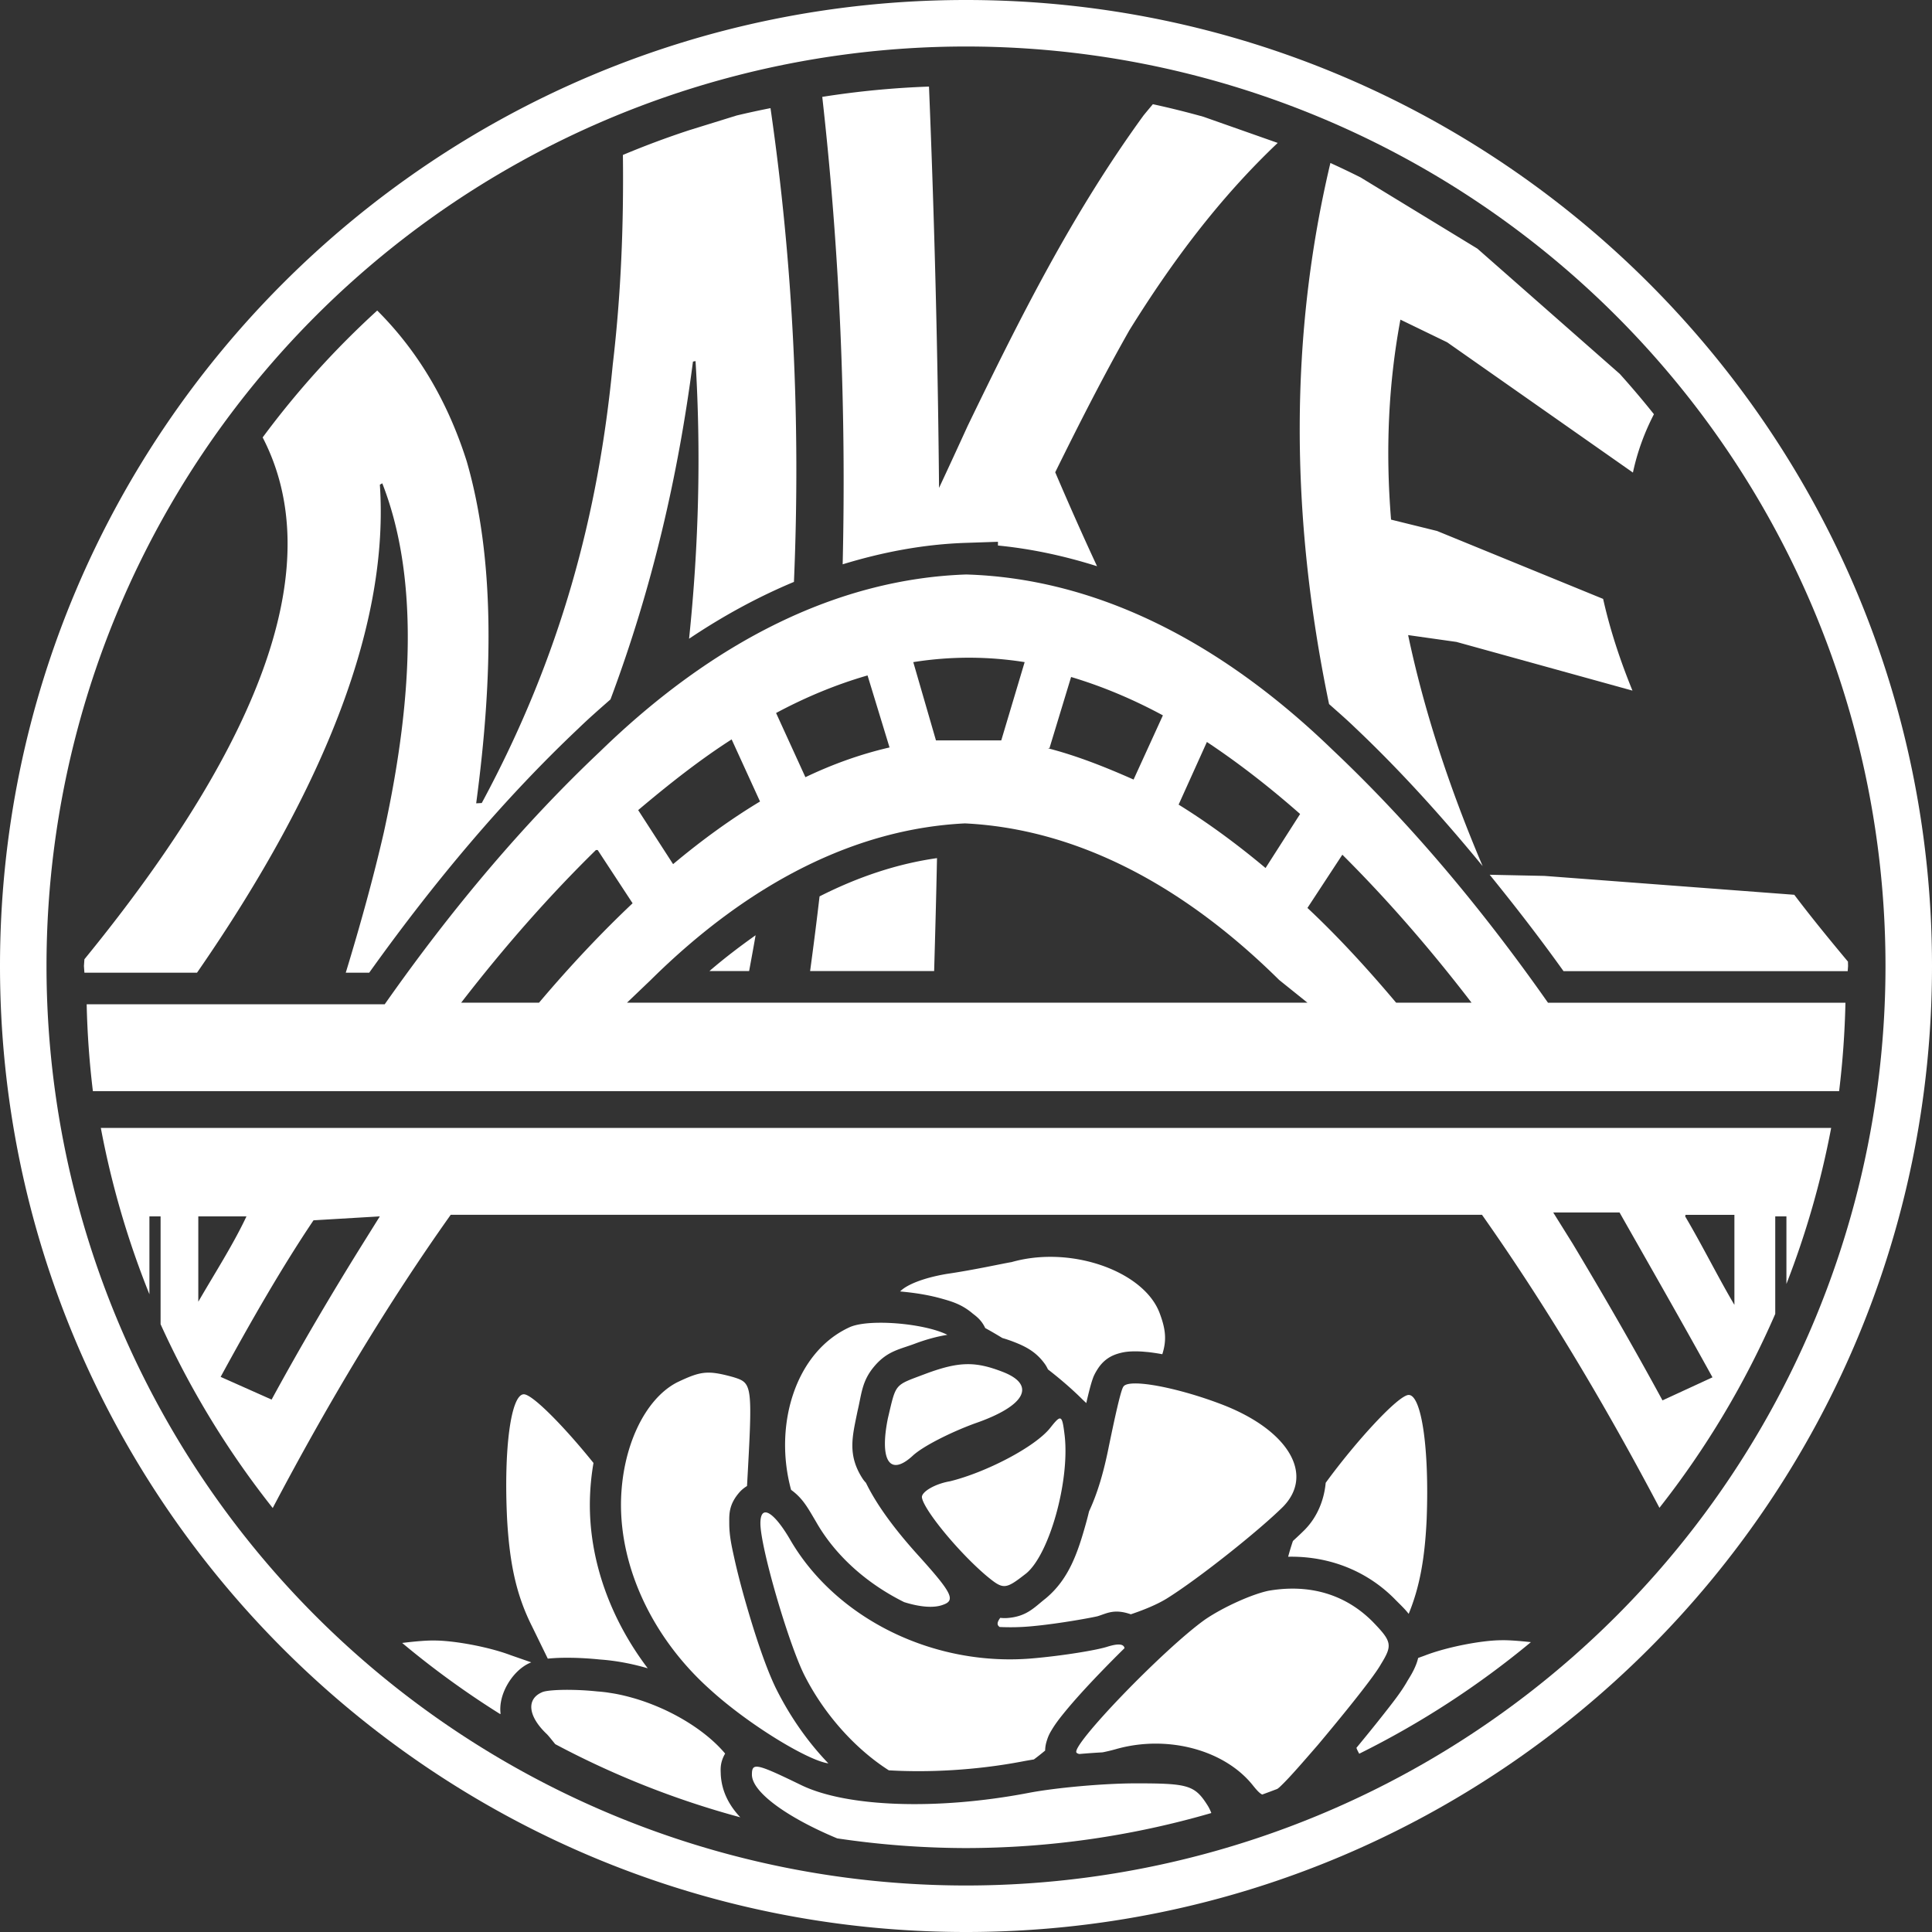 <?xml version="1.0" encoding="UTF-8" standalone="no"?>
<svg
   version="1.1"
   id="MilwaukeeFlag"
   width="910.453"
   height="910.453"
   xml:space="preserve"
   xmlns="http://www.w3.org/2000/svg"
   xmlns:svg="http://www.w3.org/2000/svg"><rect width="100%" height="100%" fill="#333333" stroke="none"/><defs
   id="defs5" />




<path
   id="path23"
   style="font-weight:bold;font-size:133.301px;line-height:1.1;font-family:'Manifold DSA';-inkscape-font-specification:'Manifold DSA Bold';letter-spacing:-11.472px;word-spacing:0px;fill:#ffffff;fill-opacity:1;stroke-width:10;stroke-miterlimit:4.2;paint-order:stroke fill markers"
   d="m 437.785,40.802 a 415.671,415.672 0 0 0 -50.292,4.85 c 8.167,72.758 11.348,146.189 9.613,220.281 19.044,-5.825 38.321,-9.439 57.781,-10.1 l 15.398,-0.518 0.002,1.762 c 15.704,1.531 31.28,4.884 46.693,9.75 -6.848,-14.695 -13.369,-29.444 -19.707,-44.268 11.184,-22.697 22.538,-45.038 34.953,-66.938 20.21,-32.55 42.521,-62.325 69.894,-88.273 L 567.128,55.027 a 415.671,415.672 0 0 0 -23.837,-5.92 c -1.469,1.746 -2.939,3.491 -4.379,5.262 -33.83,46.535 -58.32,95.605 -82.878,146.293 -4.479,9.805 -8.967,19.559 -13.512,29.266 -0.569,-63.291 -2.167,-126.328 -4.736,-189.125 z m -74.688,10.156 a 415.671,415.672 0 0 0 -15.936,3.467 l -22.259,6.896 a 415.671,415.672 0 0 0 -31.359,11.697 c 0.4,33.236 -0.917,66.116 -4.797,98.924 -6.74,70.144 -24.385,137.271 -61.72,206.486 l -2.624,0.139 c 8.102,-60.618 8.716,-115.56 -4.457,-161.166 -8.847,-27.889 -22.749,-51.695 -42.177,-71.064 A 415.671,415.672 0 0 0 123.778,206.136 c 30.221,58.412 2.088,140.437 -83.995,245.912 a 415.671,415.672 0 0 0 -0.228,3.18 415.671,415.672 0 0 0 0.224,3.145 H 92.854 C 154.593,369.116 183.349,292.449 179.009,228.415 l 1.141,-0.66 c 16.35,41.746 15.467,97.471 0.702,164.627 -4.876,21.181 -10.973,43.26 -17.907,65.99 h 11.05 c 31.343,-43.859 64.178,-82.589 98.513,-115.012 4.999,-4.86 10.097,-9.291 15.183,-13.766 19.894,-53.21 31.939,-105.905 38.868,-159.199 l 1.213,-0.232 c 2.595,42.838 1.572,86.451 -3.044,130.834 16.17,-10.844 32.663,-19.784 49.417,-26.775 3.228,-75.431 -0.42,-149.858 -11.048,-223.264 z m 263.852,25.846 c -19.095,80.44 -19.236,165.452 -0.632,254.984 3.991,3.565 8.007,7.012 11.943,10.818 20.71,19.555 40.811,41.657 60.433,65.545 -16.027,-37.665 -27.762,-73.961 -35.115,-108.863 l 22.764,3.217 82.956,22.949 c -6.126,-14.993 -10.734,-29.4 -13.824,-43.221 l -78.255,-32.006 -21.682,-5.352 c -2.69,-32.739 -1.221,-64.154 4.407,-94.244 l 22.021,10.674 87.55,61.396 c 2.057,-9.656 5.403,-18.805 9.897,-27.502 A 415.671,415.672 0 0 0 763.322,176.198 L 696.232,117.175 641.184,83.609 a 415.671,415.672 0 0 0 -14.236,-6.805 z M 441.562,404.392 c -18.511,2.612 -36.996,8.726 -55.348,18.029 -1.353,11.715 -2.855,23.45 -4.45,35.197 h 58.45 c 0.505,-17.756 0.997,-35.509 1.347,-53.227 z m 260.453,7.836 c 11.769,14.51 23.409,29.496 34.783,45.416 h 133.926 a 415.671,415.672 0 0 0 0.174,-2.416 415.671,415.672 0 0 0 -0.051,-2.066 c -8.95,-10.703 -17.56,-21.274 -25.289,-31.496 l -117.731,-8.895 z m -345.942,28.51 c -7.289,5.171 -14.556,10.68 -21.77,16.881 h 18.715 c 1.048,-5.631 2.082,-11.26 3.055,-16.881 z" /><path
   id="path635"
   clip-path="none"
   style="color:#000000;display:inline;fill:#ffffff;fill-opacity:1;stroke-width:2;-inkscape-stroke:none;paint-order:markers stroke fill"
   d="m 495.652,592.288 c -6.389,-0.059 -12.821,0.722 -18.948,2.475 -3.926,0.621 -17.684,3.696 -30.453,5.549 -11.444,1.933 -19.126,5.226 -22.064,8.273 1.024,0.108 2.03,0.206 3.073,0.318 5.671,0.614 11.25,1.596 16.422,3.049 5.1,1.432 9.68,2.771 14.817,7.152 1.764,1.349 4.118,3.136 5.781,6.738 2.635,1.439 5.346,3.036 8.074,4.695 1.766,0.513 3.53,1.108 5.294,1.789 5.455,2.108 10.508,4.575 14.702,10.395 0.566,0.785 1.057,1.662 1.488,2.598 5.915,4.593 11.486,9.402 16.281,14.189 0.633,0.602 1.207,1.135 1.798,1.687 0.125,-0.542 0.262,-1.198 0.384,-1.717 0.634,-2.694 1.221,-5.049 1.825,-7.137 0.302,-1.044 0.602,-2.012 1.004,-3.102 0.327,-0.887 0.905,-2.151 2.041,-3.934 2.465,-3.927 5.452,-5.789 7.942,-6.795 0.83,-0.335 1.605,-0.576 2.287,-0.766 1.414,-0.393 2.673,-0.616 3.855,-0.744 1.182,-0.128 2.288,-0.16 3.399,-0.17 v -0.002 c 1.077,-0.01 2.157,0.021 3.245,0.082 0.674,0.037 1.361,0.106 2.043,0.168 0.382,0.035 0.759,0.058 1.145,0.1 0.975,0.106 1.971,0.239 2.975,0.387 0.098,0.015 0.192,0.026 0.291,0.041 1.101,0.165 2.231,0.355 3.381,0.563 2.161,-6.734 1.539,-11.933 -1.258,-19.359 -5.753,-15.416 -28.006,-26.314 -50.822,-26.523 z m -81.02,31.055 c -5.905,0.026 -11.107,0.68 -14.234,2.1 -25.764,11.756 -35.885,46.436 -27.592,76.656 5.587,4.004 8,8.724 11.658,14.869 l 0.072,0.127 0.072,0.127 c 9.028,15.847 23.8,28.998 41.469,37.777 7.395,2.316 14.016,2.938 18.379,1.232 6.005,-2.064 4.002,-5.776 -11.215,-22.691 -11.794,-12.966 -20.179,-24.509 -25.167,-34.772 -0.629,-0.659 -1.185,-1.349 -1.646,-2.066 -7.18,-11.18 -4.697,-19.963 -2.375,-31.437 l 0.051,-0.252 0.059,-0.246 c 1.95,-8.229 1.999,-14.131 8.119,-21.189 6.12,-7.058 11.783,-7.681 19.085,-10.453 l 0.057,-0.023 0.059,-0.023 c 5.202,-1.923 10.166,-3.261 14.969,-4.041 -6.923,-3.522 -20.612,-5.743 -31.819,-5.693 z m 40.886,19.525 c -5.456,0.103 -11.261,1.547 -19.075,4.436 -15.218,5.777 -14.015,4.129 -18.022,21.045 -4.008,19.804 0.799,27.646 11.619,17.74 4.801,-4.537 18.023,-11.138 29.24,-15.26 24.027,-8.257 29.237,-18.157 13.212,-24.35 -6.411,-2.477 -11.517,-3.714 -16.973,-3.611 z m -122.469,4.004 c -4.092,0.175 -7.829,1.628 -13.963,4.561 -15.218,7.834 -26.037,30.528 -26.44,56.525 -0.397,31.359 15.225,64.366 42.056,88.299 18.219,16.6 46.24,33.509 55.664,34.729 -9.706,-10.072 -18.134,-22.157 -24.658,-35.25 l -0.037,-0.074 -0.037,-0.074 c -4.789,-9.876 -9.701,-24.748 -14.002,-39.637 -2.15,-7.444 -4.059,-14.742 -5.479,-21.137 -1.42,-6.394 -2.49,-11.18 -2.49,-16.953 0,-3.987 -0.377,-8.788 4.908,-14.736 0.935,-1.052 2.134,-2.016 3.461,-2.84 2.684,-48.218 2.569,-48.485 -6.512,-51.332 -4.506,-1.236 -7.773,-1.951 -10.687,-2.078 -0.607,-0.026 -1.199,-0.027 -1.784,-0.002 z m 201.73,5.076 c -2.885,0.026 -4.811,0.517 -5.411,1.549 -1.204,1.648 -4.002,14.443 -6.813,28.055 -2.428,12.18 -5.273,21.913 -9.336,30.682 -0.45,1.874 -0.928,3.735 -1.441,5.574 -3.888,13.93 -8.048,26.262 -18.81,35.295 l -0.187,0.156 -0.195,0.156 c -5.154,4.039 -8.806,8.499 -18.151,9.086 -1.037,0.065 -2.063,0.019 -3.067,-0.092 -1.631,2.207 -1.595,3.408 -0.279,4.309 5.058,0.233 10.158,0.125 15.261,-0.365 h 0.029 l 0.037,-0.008 c 12.869,-1.171 29.551,-4.29 31.028,-4.758 l 0.029,-0.008 0.031,-0.015 c 4.179,-1.303 7.664,-3.524 15.398,-0.826 6.67,-2.24 12.593,-4.762 16.886,-7.395 15.224,-9.49 43.662,-32.182 54.878,-43.32 14.82,-15.267 2.4,-35.896 -28.035,-47.859 -15.926,-6.193 -33.199,-10.293 -41.853,-10.215 z m -287.924,5.107 c -6.005,0.015 -9.553,25.191 -7.877,59.025 1.245,21.45 4.485,35.886 11.726,50.311 l 7.439,15.238 c 2.034,-0.205 4.166,-0.334 6.516,-0.385 1.33,-0.029 2.721,-0.037 4.155,-0.02 4.304,0.05 9.017,0.31 13.789,0.807 7.597,0.528 15.221,1.98 22.638,4.15 -17.616,-23.272 -27.613,-50.858 -27.265,-78.418 v -0.023 -0.021 c 0.097,-6.244 0.681,-12.375 1.706,-18.299 -13.284,-16.539 -28.667,-32.375 -32.827,-32.365 z m 416.984,0.316 c -4.888,0.041 -25.043,22.072 -39.11,41.406 -0.735,8.077 -3.937,16.009 -9.685,21.93 l -0.094,0.104 -0.096,0.098 c -1.639,1.628 -3.514,3.399 -5.563,5.271 -0.789,2.32 -1.55,4.814 -2.258,7.441 0.41,-0.008 0.822,-0.028 1.23,-0.029 1.41,-0.004 2.814,0.029 4.21,0.104 h 0.002 c 16.753,0.892 32.41,7.496 44.46,19.518 l 0.086,0.08 0.08,0.09 c 2.36,2.431 4.719,4.541 6.739,7.141 5.145,-12.55 7.57,-25.808 8.456,-44.215 1.343,-33.85 -2.453,-58.986 -8.458,-58.938 z m -164.373,11.084 c -0.908,-0.004 -2.267,1.541 -4.547,4.43 -7.209,9.074 -30.435,21.044 -47.26,25.172 -7.209,1.233 -13.22,4.948 -13.22,7.428 0.404,5.362 16.824,25.581 30.441,37.129 8.009,6.608 8.818,6.607 18.824,-1.234 10.82,-9.082 20.429,-43.321 18.028,-64.781 -0.677,-5.568 -1.099,-8.137 -2.266,-8.143 z m -138.826,44.262 c -1.457,0.075 -2.303,1.739 -2.303,5.145 0,11.139 12.825,55.286 20.43,70.969 9.483,19.031 24.429,35.44 40.083,45.43 18.289,1.084 40.697,0.062 62.962,-4.182 1.689,-0.326 3.509,-0.639 5.397,-0.941 1.785,-1.307 3.55,-2.736 5.309,-4.182 0.046,-2.048 0.422,-3.448 0.755,-4.543 0.822,-2.704 1.644,-4.011 2.461,-5.369 1.634,-2.715 3.446,-5.072 5.674,-7.82 4.455,-5.497 10.459,-12.105 17.192,-19.094 3.657,-3.795 7.476,-7.655 11.332,-11.441 -0.405,-2.105 -3.158,-2.217 -8.176,-0.652 -5.205,1.648 -20.422,4.127 -34.046,5.367 -47.259,4.537 -94.13,-18.572 -115.756,-56.531 -4.758,-7.991 -8.887,-12.279 -11.315,-12.154 z m 247.767,35.926 c -3.425,0.041 -6.946,0.368 -10.551,0.986 -2.002,0.414 -4.355,1.111 -6.889,2.014 -2.534,0.903 -5.25,2.012 -7.979,3.25 -2.728,1.238 -5.468,2.605 -8.053,4.023 -2.585,1.418 -5.014,2.888 -7.117,4.332 -2.454,1.753 -5.29,4.003 -8.367,6.604 -3.077,2.6 -6.395,5.552 -9.815,8.707 -3.42,3.155 -6.942,6.515 -10.426,9.934 -6.967,6.838 -13.781,13.913 -19.321,20.055 -2.77,3.071 -5.221,5.908 -7.214,8.367 -1.993,2.459 -3.527,4.54 -4.463,6.096 -0.468,0.778 -0.787,1.426 -0.938,1.924 -0.151,0.497 -0.136,0.845 0.064,1.025 0.205,0.282 0.686,0.467 1.277,0.609 0.002,5.9e-4 0.006,10e-4 0.007,0.002 3.664,-0.319 7.338,-0.577 10.962,-0.783 1.976,-0.393 4.059,-0.881 6.177,-1.477 24.43,-7.01 51.664,0.414 64.885,17.33 1.594,1.95 2.839,3.384 4.171,4.033 a 415.671,415.672 0 0 0 7.164,-2.672 c 0.337,-0.29 0.589,-0.427 0.955,-0.766 1.294,-1.196 2.775,-2.697 4.496,-4.541 3.442,-3.688 7.848,-8.744 13.657,-15.449 9.612,-11.445 19.675,-23.825 25.459,-31.734 1.928,-2.636 3.381,-4.776 4.182,-6.219 1.402,-2.27 2.429,-4.076 3.036,-5.656 0.303,-0.79 0.502,-1.524 0.591,-2.23 0.088,-0.707 0.065,-1.387 -0.072,-2.07 -0.138,-0.683 -0.391,-1.37 -0.766,-2.09 -0.375,-0.72 -0.871,-1.472 -1.494,-2.287 -1.246,-1.631 -2.998,-3.514 -5.302,-5.887 -1.302,-1.299 -2.646,-2.516 -4.028,-3.652 -1.383,-1.137 -2.804,-2.192 -4.264,-3.166 -1.46,-0.974 -2.96,-1.866 -4.494,-2.676 -1.535,-0.81 -3.105,-1.538 -4.711,-2.184 -1.606,-0.645 -3.246,-1.208 -4.919,-1.688 -1.673,-0.48 -3.379,-0.876 -5.116,-1.189 -1.737,-0.313 -3.506,-0.543 -5.304,-0.689 -1.798,-0.146 -3.626,-0.208 -5.481,-0.186 z m 98.773,24.32 c -8.816,0.071 -25.214,3.09 -35.996,7.307 l -2.88,1.035 c -0.255,1.047 -0.555,2.025 -0.887,2.889 -1.218,3.171 -2.618,5.424 -4.085,7.801 -2.97,5.295 -6.928,10.272 -12.422,17.242 -3.545,4.497 -7.577,9.438 -11.695,14.43 0.326,0.993 0.839,1.872 1.308,2.777 a 415.671,415.672 0 0 0 80.914,-52.586 c -5.66,-0.609 -10.784,-1.005 -14.257,-0.895 z m -502.525,0.131 c -3.66,-0.078 -9.096,0.405 -15.135,1.143 a 415.671,415.672 0 0 0 46.199,33.527 l 0.177,-0.244 c -1.16,-9.033 5.492,-19.962 13.39,-23.682 0.415,-0.202 0.706,-0.3 1.072,-0.461 l -9.638,-3.352 c -10.823,-4.103 -27.25,-6.954 -36.066,-6.932 z m 64.075,23.246 c -3.284,-0.036 -6.24,0.058 -8.564,0.258 -1.162,0.1 -2.166,0.226 -2.974,0.375 -0.807,0.149 -1.418,0.323 -1.794,0.516 -0.951,0.413 -1.763,0.903 -2.441,1.461 -0.678,0.558 -1.22,1.184 -1.63,1.867 -0.41,0.684 -0.688,1.425 -0.835,2.215 -0.146,0.79 -0.162,1.629 -0.049,2.506 0.113,0.877 0.354,1.794 0.721,2.738 0.367,0.945 0.859,1.917 1.476,2.91 0.617,0.993 1.357,2.007 2.219,3.029 0.862,1.022 1.844,2.054 2.946,3.086 1.335,1.453 2.574,3.077 3.855,4.627 a 415.671,415.672 0 0 0 87.197,34.469 c -5.177,-5.515 -8.743,-12.065 -9.199,-20.117 0,-1.925 -0.607,-5.331 2.059,-9.91 -10e-4,-10e-4 -0.002,-0.002 -0.004,-0.004 -6.235,-7.445 -15.649,-14.326 -26.256,-19.566 -0.147,-0.072 -0.291,-0.149 -0.439,-0.221 -2.466,-1.204 -5.002,-2.305 -7.569,-3.316 -0.318,-0.125 -0.636,-0.251 -0.955,-0.373 -2.49,-0.952 -5.012,-1.803 -7.546,-2.547 -0.38,-0.111 -0.759,-0.214 -1.139,-0.32 -2.547,-0.713 -5.101,-1.328 -7.641,-1.803 -0.918,-0.171 -1.831,-0.311 -2.743,-0.449 -0.522,-0.079 -1.048,-0.176 -1.568,-0.244 -1.484,-0.193 -2.96,-0.347 -4.42,-0.445 -4.355,-0.465 -8.767,-0.697 -12.707,-0.74 z m 88.199,36.219 c -2.209,-0.152 -2.591,1.192 -2.591,3.723 0,8.436 17.264,20.51 40.19,30.051 a 415.671,415.672 0 0 0 60.698,4.566 415.671,415.672 0 0 0 115.612,-16.512 c -0.506,-1.326 -1.106,-2.56 -1.815,-3.67 -6.011,-9.49 -9.212,-10.314 -33.648,-10.314 -15.218,0 -38.047,2.062 -50.863,4.535 -43.258,8.25 -85.717,6.61 -106.946,-3.711 -11.938,-5.802 -17.795,-8.472 -20.635,-8.668 z" /><path
   id="path58"
   clip-path="none"
   style="color:#000000;fill:#ffffff;fill-opacity:1;stroke-width:4.34;-inkscape-stroke:none;paint-order:markers stroke fill"
   d="m 455.394,270.722 c -59.414,2.018 -118.069,30.363 -172.584,83.385 -35.266,33.29 -69.22,73.151 -101.514,119.16 H 40.846 a 415.671,415.672 0 0 0 2.927,40.928 l 822.908,0.004 a 415.671,415.672 0 0 0 2.979,-41.66 H 729.49 C 697.196,426.517 663.242,386.658 627.976,353.368 573.442,300.611 514.787,272.517 455.394,270.728 Z m 1.228,39.223 h 0.002 c 8.752,0 17.506,0.693 26.241,2.08 l -11.022,36.895 h -16.453 -14.314 l -10.695,-36.895 h 0.004 c 8.735,-1.387 17.485,-2.08 26.237,-2.08 z m -47.792,8.35 10.363,33.939 c -13.317,3.074 -26.554,7.759 -39.646,14.016 l -13.818,-30.242 v -0.01 c 14.213,-7.614 28.603,-13.524 43.101,-17.703 z m 95.924,0.734 c 14.548,4.347 28.989,10.377 43.261,18.086 l -13.818,30.25 C 520.048,361.083 506.724,355.921 493.726,352.607 h 0.825 z m -159.966,29.412 13.374,29.266 c -13.49,8.118 -27.313,18.074 -40.964,29.52 l -16.453,-25.463 c 15.164,-12.811 29.684,-24.14 44.043,-33.322 z m 223.962,1.213 c 14.476,9.596 29.284,21.027 43.926,33.938 l -16.285,25.459 c -13.817,-11.565 -27.475,-21.518 -40.966,-29.877 z m -114.013,38.369 c 51.042,2.498 101.359,27.575 148.069,73.787 L 616.131,472.511 H 295.478 l 11.188,-10.701 c 46.71,-46.212 97.032,-71.291 148.07,-73.787 z m -173.902,12.543 0.825,0.01 16.453,25.09 c -14.476,13.655 -29.449,29.517 -44.092,46.846 h -36.692 c 20.554,-26.613 41.758,-50.63 63.506,-71.945 z m 351.746,2.211 c 20.838,20.752 41.162,44.028 60.876,69.73 l -0.495,0.008 -35.044,-0.008 C 643.935,455.91 629.951,440.779 616.129,427.866 Z M 47.516,531.532 a 415.671,415.672 0 0 0 22.895,78.387 v -36.703 h 5.267 v 50.824 a 415.671,415.672 0 0 0 52.842,86.611 c 26.478,-50.294 54.419,-96.698 83.872,-138.174 h 485.994 c 29.329,41.576 57.187,87.931 83.623,138.074 a 415.671,415.672 0 0 0 54.576,-91.363 v -45.971 h 5.265 v 31.855 a 415.671,415.672 0 0 0 21.086,-73.535 z m 684.437,39.85 h 31.26 c 14.539,25.648 29.248,51.316 43.793,77.684 l -23.56,10.863 C 769.629,634.469 755.313,609.754 741.164,586.142 Z m 62.35,1.104 h 23.035 v 42.43 c -7.241,-12.178 -15.135,-28.042 -23.201,-41.695 z m -700.856,0.73 h 22.702 c -6.25,13.283 -14.802,26.566 -22.702,40.221 z m 85.549,0 -9.213,14.762 c -13.983,22.506 -28.134,46.489 -41.789,71.576 l -24.02,-10.701 c 14.476,-26.565 29.118,-52.024 43.766,-73.785 z" /><path
   id="outer"
   style="color:#000000;fill:#ffffff;fill-opacity:1;stroke-width:1;stroke-miterlimit:4.2;-inkscape-stroke:none;paint-order:stroke fill markers"
   d="M 455.227,-3.9147949e-7 C 204.071,-3.9147949e-7 4.6484377e-7,204.071 4.6484377e-7,455.226 4.6484377e-7,706.382 204.071,910.453 455.227,910.453 706.382,910.453 910.453,706.382 910.453,455.226 910.453,204.071 706.382,-3.9147949e-7 455.227,-3.9147949e-7 Z M 455.227,21.918 A 433.31,433.309 0 0 1 888.535,455.226 433.31,433.309 0 0 1 455.227,888.534 433.31,433.309 0 0 1 21.918,455.226 433.31,433.309 0 0 1 455.227,21.918 Z" /><g
   id="guides"
   style="display:none;stroke-width:0.425"
   transform="matrix(2.357,0,0,2.353,-106.292,-105.155)"><rect
     style="fill:#000000;fill-opacity:1;stroke:none;stroke-width:3.398;stroke-linecap:butt;stroke-linejoin:miter;stroke-miterlimit:4.2;stroke-dasharray:none;stroke-dashoffset:0;stroke-opacity:1;paint-order:markers stroke fill"
     id="rect31"
     width="10.187"
     height="10.517"
     x="34.592"
     y="233.679"
     ry="0.167" /><rect
     style="fill:#000000;fill-opacity:1;stroke:none;stroke-width:3.398;stroke-linecap:butt;stroke-linejoin:miter;stroke-miterlimit:4.2;stroke-dasharray:none;stroke-dashoffset:0;stroke-opacity:1;paint-order:markers stroke fill"
     id="rect31-9"
     width="10.187"
     height="10.517"
     x="431.776"
     y="233.679"
     ry="0.167" /><rect
     style="fill:#000000;fill-opacity:1;stroke:none;stroke-width:3.398;stroke-linecap:butt;stroke-linejoin:miter;stroke-miterlimit:4.2;stroke-dasharray:none;stroke-dashoffset:0;stroke-opacity:1;paint-order:markers stroke fill"
     id="rect31-9-2"
     width="10.187"
     height="10.517"
     x="233.34"
     y="34.167"
     ry="0.167" /><rect
     style="fill:#000000;fill-opacity:1;stroke:none;stroke-width:3.398;stroke-linecap:butt;stroke-linejoin:miter;stroke-miterlimit:4.2;stroke-dasharray:none;stroke-dashoffset:0;stroke-opacity:1;paint-order:markers stroke fill"
     id="rect31-9-2-4"
     width="10.187"
     height="10.517"
     x="233.34"
     y="431.682"
     ry="0.167" /></g></svg>
